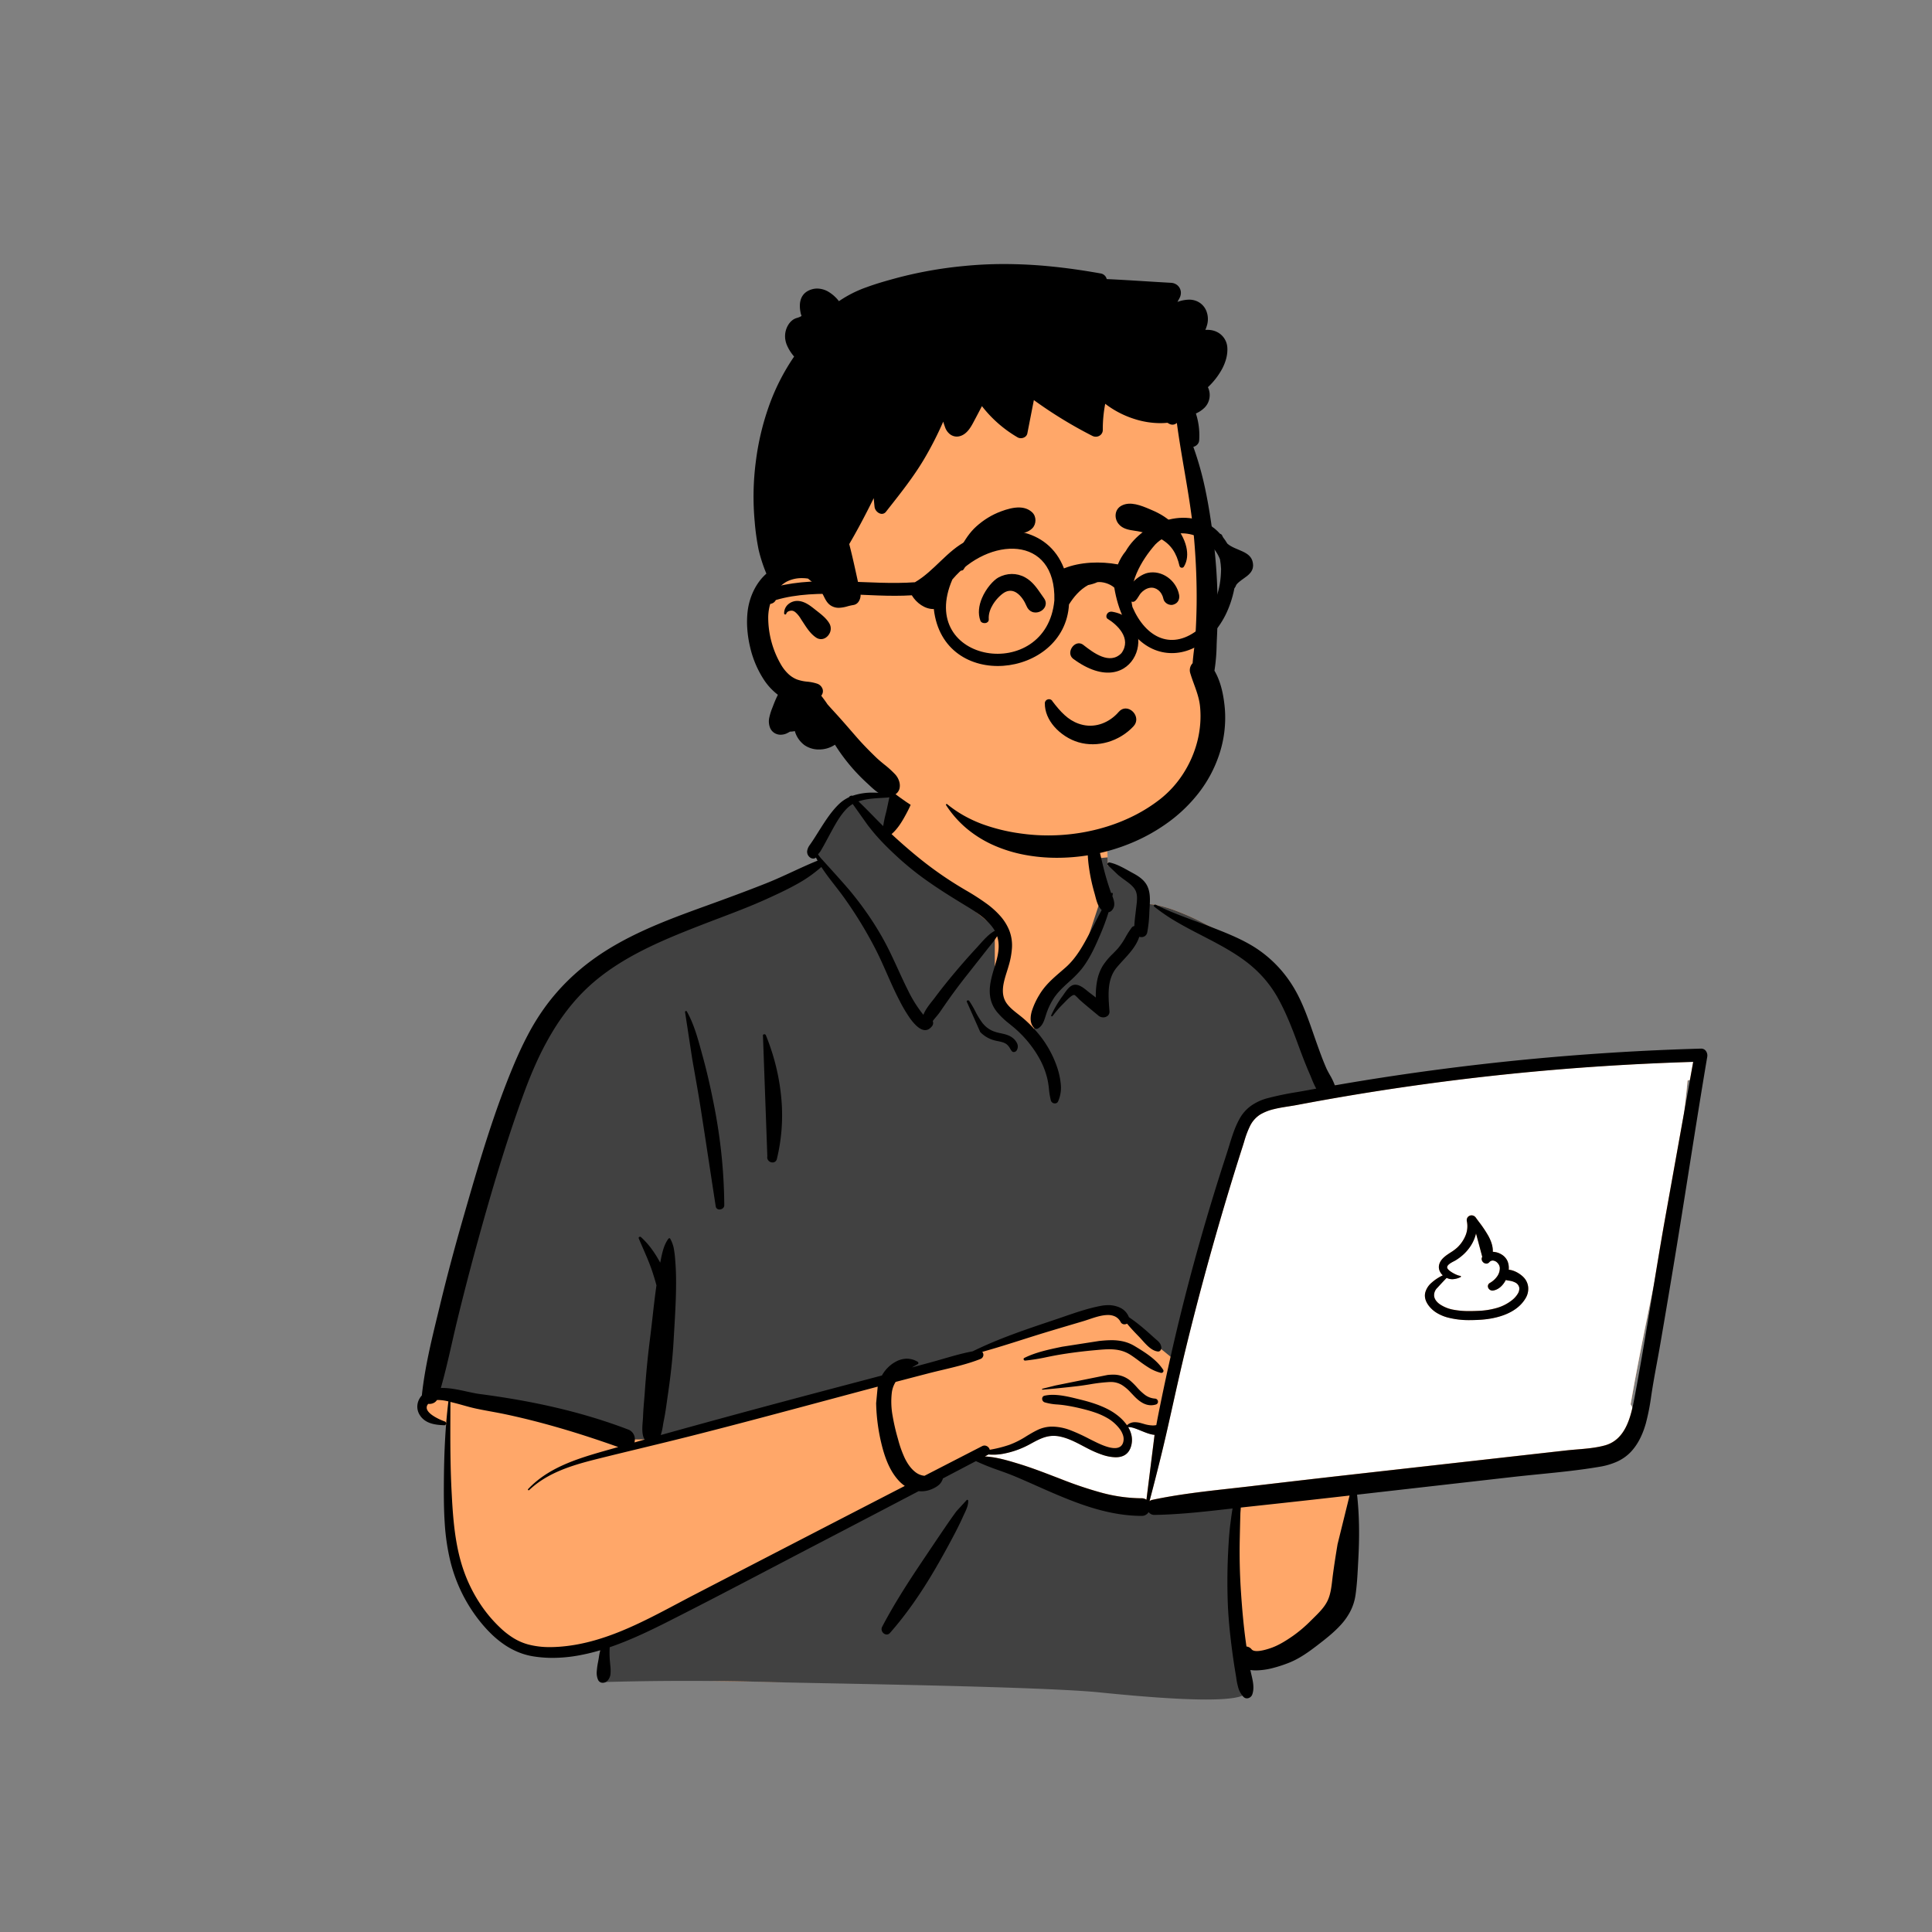 <?xml version="1.0" standalone="no"?>
<svg viewBox="-305 -150 1500 1500" style="width: 390px; height: 390px; justify-content: center; align-self: center; transform: scale(1, 1);" xmlns="http://www.w3.org/2000/svg">
  <rect x="-305" y="-150" width="1500" height="1500" fill="#808080" stroke="none"/>
  <g transform="rotate(0 519.795 612.25)">
    <g id="body_Macbook" data-name="body/Macbook" transform="translate(0 459)">
      <path id="_Skin" data-name="✋ Skin" d="M971.081,233.472l-42.838,4.2c-68.388,5.225-136.749,16.137-204.613,22.686-1.69-2.75-5-2.3-7.005-.386-6.772-.593-14.361-5.769-20.5-.385-.2-.028-.4-.061-.6-.08-10.922-20.963-18.472-43.322-25.8-65.711-4.677-13.765-10.969-27.09-22.6-36.332-19.844-13.775-65.312-41.708-88.613-40.534A17.3,17.3,0,0,0,553,105.684c7.038-12-21.1-19.828-23.088-18.437,1.272-40.088-17.585-74.9-59.165-82.885C433.492-3.4,380.509-4.7,360.475,34.225c-2.2-.248-24.713-.365-26.892-.121-3.386-4.289-40.576,36.353-25.334,50.5C171.978,144.888,94.493,137.7,56.775,307.164c-5.1,15.92-5.471,33.341-10.855,48.906C26.763,400.8,11.226,448.432,7.359,497.1c-9.339,2.393-10.414,18.86.4,21.242,4.132.911,7.588,2.155,10.6,4.514-2.355,39.886,7.291,131,13.369,130.719,12.394,39.443,67.675,50.575,106.813,36.714-6.747,12.693,0,20.674,0,27.456,140.827,5.328,294.807,2.26,435.595,9.567,18.009-.256,36.951,4.423,54.714,1.73,10.833-2.6,10.851-19.63-.137-21.736l48.013-10.428c-1.073-.4,19.791-14.283,35.56-40.216,14.678-29.01,4.688-64.028,11.339-95.584,51.944-4.248,104.748-6.064,156.124-14.861,7.005,20.959,37.329-4.107,46.967-14.19l-.036-.047a11.708,11.708,0,0,0,8.531-10.824c3.271-4.674,3.958-11.262.821-15.779,14.378-82.968,36.3-167.68,44.222-251.428a17.73,17.73,0,0,0,7.675-3.74l-.181-.181c3.789-4.224,4.526-11.515-1.791-15.1C980.865,232.029,976.611,232.928,971.081,233.472Z" transform="translate(25.001 -24)" fill="#ffa769"></path>
      <path id="_Top" data-name="👕 Top" d="M599.044,706.568c-18.912,0-46.669-1.85-82.5-5.5-15.769-1.606-48.213-3.12-96.432-4.5-40.841-1.168-85.028-2.025-117.292-2.651h-.1c-16.834-.327-30.13-.585-38.016-.791l-2.164-.059c-22.335-.645-44.847-.971-66.91-.971s-44.3.327-66.09.971v-27l125-62,112-63,54-25,11,7,90,29,55,7,45-7v77l9,72c-1,1.825-4.149,3.212-9.375,4.125S608.5,706.568,599.044,706.568ZM170.6,504.653H147.368L12.183,472.007,0,467.986a336.59,336.59,0,0,1,5.035-35.972c2.221-11.447,5.108-23.361,8.58-35.412a584.928,584.928,0,0,1,24.849-68.464c2.783-8.043,4.253-16.741,5.675-25.153,1.335-7.9,2.715-16.06,5.18-23.753,7.474-33.58,16.611-60.791,27.934-83.188,2.722-5.385,5.623-10.58,8.62-15.439,2.94-4.767,6.071-9.368,9.3-13.675A162.067,162.067,0,0,1,115.9,144.112c13.563-12.348,29.547-22.772,50.3-32.806,18.815-9.1,39.246-16.841,62.9-25.81l.009,0c21.418-8.12,45.693-17.323,71.681-28.819a11.661,11.661,0,0,1-3.639-8.439,27.163,27.163,0,0,1,2.2-10.725c2.617-6.667,7.6-14.493,13.677-21.471A65.377,65.377,0,0,1,320.4,8.686c2.244-1.851,3.967-2.829,4.982-2.829a.9.9,0,0,1,.745.315l.213-.019.462-.024.594-.021c1.561-.045,4.395-.071,7.98-.071,7.273,0,16.307.105,17.642.256A58.258,58.258,0,0,1,356.773,0l8.267,6.172-18.047,29.65,87.913,71.111v56.8l27.832,26.325,15.908-26.325,22.417-29.811L516.994,85.6,511.57,53.76l10.908-1.028c.053,2.169.044,4.384-.026,6.583a1.722,1.722,0,0,1,.9-.16c1.946,0,6.516,1.058,11.154,3.018a35.95,35.95,0,0,1,6.559,3.53,15.183,15.183,0,0,1,4.6,4.662,6.937,6.937,0,0,1-.119,7.386A17.261,17.261,0,0,1,551.065,89c.478-.024.969-.036,1.458-.036,5.534,0,12.559,1.494,20.88,4.442A199.622,199.622,0,0,1,597.7,104.191c7.465,3.85,15.37,8.329,23.495,13.314,8.2,5.033,14.581,9.321,18.486,12.031a57.38,57.38,0,0,1,13.905,16.47,107.9,107.9,0,0,1,8.692,19.862l1.1,3.358,1.138,3.447,1.145,3.445c6.023,18.019,12.906,37.21,22.415,55.461.149.014.3.037.438.057l.026,0,.136.02a9.566,9.566,0,0,1,6.584-2.425,29.364,29.364,0,0,1,7.654,1.447,35.478,35.478,0,0,0,6.258,1.363,5.407,5.407,0,0,1,3.649-1.555,3.772,3.772,0,0,1,3.235,1.754l.121.187L631.8,249.051l-55.66,195.244L527.67,404.949l-26.018,3.87L432.942,433.6,353.03,454.357Z" transform="translate(32.456 3.932)" fill="#414141"></path>
      <path id="_Computer" data-name="💻 Computer" d="M127.855,341.045v0c5.676-21.482,10.058-39.152,13.793-55.609,1.406-6.2,2.813-12.5,4.173-18.588l0-.014c3.255-14.573,6.621-29.642,10.216-44.4,10.053-41.275,21.627-83.542,34.4-125.626,2.624-8.645,5.355-17.427,8.119-26.1l1.941-6.069,1.494-4.836a57.57,57.57,0,0,1,4.3-10.749,21.378,21.378,0,0,1,7.651-8.269,38.365,38.365,0,0,1,10.529-4.1c3.768-.94,7.693-1.556,11.49-2.152,2-.314,3.885-.61,5.731-.947l6.094-1.145c9.072-1.693,18.285-3.344,27.383-4.909,43.561-7.493,87.947-13.582,131.926-18.1,22.77-2.338,46-4.307,69.044-5.851C498.977,2.05,522.262.894,545.35.145L549.967,0l-2.513,14c-.593.194-1.205.361-1.821.5-.766,8.1-1.7,16.534-2.766,25.072l-15.581,86.839c-2.771,15.84-5.358,31.489-7.771,46.16l-3.356,16.544L514.082,199.4c-4.232,21-8.7,43.6-12.67,66.531a10.917,10.917,0,0,1,1.351,2.679l-.294,1.244-.2.83-.21.819a68.477,68.477,0,0,1-2.758,8.518,39.434,39.434,0,0,1-4.054,7.684,26.434,26.434,0,0,1-5.809,6.149,23.779,23.779,0,0,1-8.022,3.912c-6.941,1.914-14.448,2.539-21.708,3.143-2.477.206-5.037.419-7.507.68l-1.068.116L282.469,320.672c-17.749,2-36.6,4.166-61.116,7.037L203.7,329.78c-4.253.493-8.582.975-12.768,1.441l-.05.006c-20.034,2.232-40.75,4.54-60.791,8.8a5.447,5.447,0,0,0-2.229,1.012ZM377.9,119.157a3.684,3.684,0,0,0-3.677,4.458l.118.6a19.009,19.009,0,0,1-1.177,10.7,27.156,27.156,0,0,1-6.139,9.013,34.544,34.544,0,0,1-5.455,4.077c-3.544,2.315-7.209,4.71-8.594,8.643a7.7,7.7,0,0,0-.107,4.978,9.482,9.482,0,0,0,2.7,4.1l-.58.286-.567.29-.554.293-.54.3-.526.3A30.909,30.909,0,0,0,345.7,172.6a14.068,14.068,0,0,0-3.852,6.936c-.637,3.359.424,6.793,3.154,10.209a22.9,22.9,0,0,0,6.28,5.376,33.262,33.262,0,0,0,7.853,3.282,65.144,65.144,0,0,0,17.552,2.084c2.571,0,5.266-.1,8.237-.294l.868-.06c9.485-.711,26.523-3.823,34.067-16.669a14.2,14.2,0,0,0,2.006-8.4,12.785,12.785,0,0,0-3.572-7.824c-2.474-2.588-7.143-5.528-11.548-5.871a14.244,14.244,0,0,0-.947-6.7,11.518,11.518,0,0,0-4.628-5.154,13.687,13.687,0,0,0-6.781-2.049c.156-3.7-.952-7.706-3.391-12.241a93.688,93.688,0,0,0-7.5-11.164c-.416-.558-.846-1.135-1.262-1.7l-.542-.739-.527-.726a4.021,4.021,0,0,0-3.27-1.745ZM125.48,339.94h0a6.534,6.534,0,0,0-3.826-1.132h-.3a120.46,120.46,0,0,1-30.233-4.192A282.686,282.686,0,0,1,62,325l-2.918-1.112-8.134-3.127c-7.494-2.871-16.228-6.158-25.051-8.835L22.474,310.9l-1.74-.514c-5.925-1.73-12.914-3.558-19.825-4L0,306.335l1.942-1.019a4.591,4.591,0,0,0,.754-.5c1.331.1,2.577.146,3.811.146a41.283,41.283,0,0,0,7.41-.647,69.562,69.562,0,0,0,20.866-7.371l2.9-1.573,1.189-.631.786-.408.781-.394a39.173,39.173,0,0,1,6.272-2.575,23.008,23.008,0,0,1,6.682-1.011,24.152,24.152,0,0,1,5.021.541c6.424,1.352,12.3,4.444,17.977,7.433,1.394.734,2.834,1.492,4.257,2.211l1.281.638.86.416.877.413.888.406c6.717,3.022,12.454,4.554,17.051,4.554,6.32,0,10.349-2.924,11.976-8.692,1.381-4.9.613-9.841-2.282-14.7.176-.015.354-.022.529-.022,2.5,0,5.838,1.362,9.375,2.8,3.462,1.411,7.041,2.87,10.144,3.182l.43.035-6.3,50.36ZM376.3,193.481a64.38,64.38,0,0,1-12.06-.975,27.928,27.928,0,0,1-10.748-4.161c-2.771-1.9-4.38-4.177-4.654-6.58a7.912,7.912,0,0,1,2.441-6.3c2.345-2.552,4.768-5.189,7.281-7.755a10.014,10.014,0,0,0,4.395,1.03,15.86,15.86,0,0,0,6.438-1.654.432.432,0,0,0,.245-.508.546.546,0,0,0-.505-.453c-1.045,0-3.454-.95-5.726-2.258-1.256-.722-4.2-2.57-4.435-4.121-.311-2.068,3.059-3.826,5.288-4.99l.007,0c.244-.127.475-.248.682-.359l.3-.164.26-.151a38.158,38.158,0,0,0,6.063-4.551,32.255,32.255,0,0,0,9.657-15.778l.131-.544,4.841,18.133-.084.149a3.257,3.257,0,0,0,.134,3.264,3.787,3.787,0,0,0,3.126,1.877,2.97,2.97,0,0,0,2.155-.948l.267-.287a3.465,3.465,0,0,1,2.549-1.143,5.336,5.336,0,0,1,3.738,1.884,6.107,6.107,0,0,1,1.749,3.836,11.036,11.036,0,0,1-1.982,6.454,17.186,17.186,0,0,1-4.879,4.667l-.265.172-.7.433a2.9,2.9,0,0,0-1.316,3.352,3.563,3.563,0,0,0,3.4,2.5,3.764,3.764,0,0,0,.567-.044c3.885-.595,7.457-3.57,9.8-8.164a22.163,22.163,0,0,0,2.485.508,14.088,14.088,0,0,1,4.778,1.405,5.632,5.632,0,0,1,3.23,4.237,7.46,7.46,0,0,1-1.209,4.551,17.951,17.951,0,0,1-3.388,4.072l-.16.143-.32.279a34.019,34.019,0,0,1-12.384,6.511,58.539,58.539,0,0,1-13.918,2.239l-.534.024C381.215,193.39,378.79,193.481,376.3,193.481Z" transform="translate(459.6 215.4)" fill="#fff"></path>
      <path id="_Ink" data-name="🖍 Ink" d="M644.108,714.587a3.747,3.747,0,0,1-2.779-1.232,17.477,17.477,0,0,1-3.893-6.888,52.855,52.855,0,0,1-1.61-7.814v-.006l0-.016c-.134-.867-.272-1.763-.423-2.645-1.054-6.166-2.009-12.569-2.921-19.574-1.917-14.734-2.971-26.864-3.317-38.176-.4-13.028-.246-26.254.459-39.31.344-6.363.783-13.2,1.666-20.116.406-3.182.759-5.852,1.161-8.539.15-1,.317-2.015.512-3.1l-10.811,1.22c-15.833,1.767-32.725,3.515-49.856,3.781H572.2a5.4,5.4,0,0,1-4.4-2.182,6.206,6.206,0,0,1-5.512,2.948h-.032c-23.787-.088-45.888-8.076-66.227-16.694-5.084-2.155-10.21-4.43-15.168-6.63l-.021-.009c-5.465-2.425-11.117-4.933-16.725-7.286-4.12-1.729-8.429-3.279-12.6-4.778a183.264,183.264,0,0,1-17.826-7.127l-25.62,13.439a10.53,10.53,0,0,1-4.208,5.885,22.7,22.7,0,0,1-4.793,2.566,19.918,19.918,0,0,1-7.67,1.528,20.828,20.828,0,0,1-2.146-.112c-23.43,12.277-41.414,21.685-58.313,30.5l-19.453,10.14c-11.248,5.857-22.577,11.79-33.532,17.527-27.079,14.182-55.08,28.847-82.828,42.866l-2.871,1.445c-12.556,6.3-27.47,13.443-42.885,18.711a76.159,76.159,0,0,0,.22,11.469l.076.873c.034.363.071.725.109,1.109l0,.042a34.478,34.478,0,0,1,.227,6.969,8.763,8.763,0,0,1-2.735,5.912,4.976,4.976,0,0,1-3.266,1.223,3.858,3.858,0,0,1-3.58-2.106,13.446,13.446,0,0,1-1.087-6.814,58.845,58.845,0,0,1,1.049-7.5c.212-1.15.412-2.233.562-3.24a49.273,49.273,0,0,1,1.1-5.6,152.717,152.717,0,0,1-18.426,4.321,114.164,114.164,0,0,1-18.621,1.6,94,94,0,0,1-15.188-1.212,53.069,53.069,0,0,1-12.037-3.487,59.928,59.928,0,0,1-10.721-5.936,76.32,76.32,0,0,1-9.525-7.866,103.674,103.674,0,0,1-8.449-9.279,120.433,120.433,0,0,1-14.3-22.283,121.976,121.976,0,0,1-9.107-24.864,171.148,171.148,0,0,1-4.392-29.823c-.678-10.125-.721-20.489-.666-30.18.068-11.9.338-22.414.828-32.148.578-11.5,1.458-21.983,2.689-32.041a34.716,34.716,0,0,0-7.706-1.091c-.408,0-.81.013-1.194.04a6.187,6.187,0,0,1-2.535,2.257,7.457,7.457,0,0,1-3.274.745,7.594,7.594,0,0,1-.891-.053,4.02,4.02,0,0,0-1.13,3.83c.507,1.989,2.557,4.072,6.091,6.191a45.463,45.463,0,0,0,7.813,3.653,1.61,1.61,0,0,1,1.023,1.808,1.3,1.3,0,0,1-1.344,1.141l-.077,0-1.113-.053c-6.93-.369-13.892-1.577-17.869-7.863A12.081,12.081,0,0,1,.086,486.7a12.958,12.958,0,0,1,3.432-7.266c2.265-21.418,7.434-42.671,12.432-63.224l.032-.131c.571-2.349,1.162-4.778,1.738-7.167,5.119-21.228,11.063-43.562,18.172-68.277l2.918-10.129c4.935-17.091,10.3-35.364,16.09-53.2,6.352-19.568,12.569-36.624,19.007-52.142,3.975-9.582,7.776-17.791,11.62-25.1a177.7,177.7,0,0,1,14.593-23.461,165.137,165.137,0,0,1,16.8-19.283,172.334,172.334,0,0,1,19.551-16.491c11.722-8.5,25.376-16.2,41.743-23.54,14.425-6.47,29.387-11.99,44.724-17.542l1.342-.485c14.93-5.4,30.881-11.246,46.378-17.391,7.018-2.782,14-6,20.743-9.113,6.307-2.91,12.829-5.918,19.36-8.559-.446-.81-.874-1.624-1.272-2.418l-.249.211-.005,0,0,0c-.039.03-.08.061-.122.09a3,3,0,0,1-1.725.51,4.164,4.164,0,0,1-2.755-1.088,5.513,5.513,0,0,1-1.968-4.654,10.219,10.219,0,0,1,1.987-4.737l.276-.394c1.969-2.758,3.8-5.682,5.579-8.51.522-.831,1.113-1.773,1.689-2.679l1.493-2.345c3.916-6.13,8.186-12.549,13.536-17.74a29.28,29.28,0,0,1,8.04-5.529.278.278,0,0,1,.044-.272,2.912,2.912,0,0,1,1.975-.918.734.734,0,0,1,.494.146,47.166,47.166,0,0,1,16.3-2.468c4.548,0,9.154.391,13.114.758l1.887-5.991a10.081,10.081,0,0,1,3.576-4.7A8.322,8.322,0,0,1,377.4,0a8.727,8.727,0,0,1,8.408,6.405,10.754,10.754,0,0,1,.247,4.463c-.932,6.535-4.363,13.319-7.933,19.678-2.279,4.058-5.465,9.209-9.911,13.047,7.4,6.9,15.123,13.59,22.956,19.872a283.248,283.248,0,0,0,26.972,19.081c2.526,1.579,5.127,3.126,7.642,4.622a181.123,181.123,0,0,1,16.831,10.876,65.556,65.556,0,0,1,9.968,9.084,38.513,38.513,0,0,1,7.08,11.406,32,32,0,0,1,2.005,13.769,62.875,62.875,0,0,1-2.612,13.764l-.3,1.026c-.315,1.06-.648,2.119-1,3.24-2.593,8.241-5.531,17.582.118,25.057,2.375,3.142,5.569,5.643,8.658,8.061,1.141.893,2.319,1.816,3.43,2.752a94.3,94.3,0,0,1,10.179,9.975,82.458,82.458,0,0,1,15.879,26.364l.313.888a58.07,58.07,0,0,1,3.218,13.944,26.509,26.509,0,0,1-2.078,13.826,2.59,2.59,0,0,1-2.437,1.484,3.231,3.231,0,0,1-3.133-2.212,59.066,59.066,0,0,1-1.487-8.9,70.593,70.593,0,0,0-1.147-7.558,62.243,62.243,0,0,0-6.221-16.143,87.439,87.439,0,0,0-21.384-25.379l-2.591-2.107a57.965,57.965,0,0,1-9.178-8.932,24.593,24.593,0,0,1-5.143-11.653c-1.173-7.846,1.131-15.474,3.359-22.852l.006-.02c.551-1.826,1.121-3.714,1.625-5.565,2.008-7.374,2.145-13.259.434-18.519a77.772,77.772,0,0,1-5.961,8.052c-.719.889-1.4,1.729-2.046,2.558-3.887,4.979-7.846,9.99-11.675,14.836l-.518.656-2.879,3.645c-5.712,7.239-10.612,13.777-14.98,19.986-2.308,3.283-4.519,6.483-6.376,9.18-.867,1.258-1.94,2.54-2.979,3.779l-.005.007c-.869,1.037-1.767,2.109-2.553,3.176a4.112,4.112,0,0,1-.373,3.738c-1.631,2.2-3.49,3.32-5.528,3.321-3.417,0-7.386-3.1-11.8-9.225a111.606,111.606,0,0,1-8.074-13.618l-.191-.367-.071-.136c-3.452-6.627-6.514-13.57-9.475-20.285-3-6.792-6.092-13.814-9.593-20.512a320.782,320.782,0,0,0-24.588-39.854c-2.1-2.888-4.325-5.752-6.479-8.522-3.533-4.544-7.186-9.242-10.335-14.133a105.675,105.675,0,0,1-20.1,13.922c-7.459,4.12-15.5,7.788-21.962,10.735l-.008,0c-12.321,5.618-25.216,10.514-37.687,15.249l-.025.009c-3.564,1.353-7.25,2.753-10.863,4.146l-4.8,1.865c-15.806,6.169-28.956,11.589-41.758,17.993-15.148,7.577-27.647,15.544-38.212,24.356a143.619,143.619,0,0,0-18.531,18.672,174.344,174.344,0,0,0-15,21.3,229.89,229.89,0,0,0-12.131,23.2c-3.41,7.467-6.655,15.435-9.92,24.36-6.491,17.741-12.774,36.547-19.208,57.494-5.3,17.269-10.652,35.776-16.828,58.243-5.519,20.073-10.75,40.246-15.548,59.959-1.468,6.032-2.874,12.185-4.234,18.137l0,.018c-2.621,11.475-5.332,23.341-8.61,34.855.444-.016.89-.023,1.323-.023,6.177,0,12.658,1.417,18.926,2.787,3.579.782,6.958,1.521,9.992,1.918,21.164,2.771,40.27,6.165,58.409,10.376,9.826,2.281,19.462,4.837,28.641,7.6,9.635,2.9,19.1,6.116,28.122,9.569a7.839,7.839,0,0,1,4.548,4.287,8.86,8.86,0,0,1,.362,5.754l3.162-.9.118-.034c1.651-.469,3.141-.891,4.647-1.314-2.358-3.613-1.881-9.526-1.5-14.278.087-1.078.169-2.1.211-3.01l.014-.338c.154-4.31.519-8.686.873-12.919l0-.022c.184-2.2.374-4.477.531-6.712.93-13.217,2.088-25.4,3.541-37.245l.388-3.1c.734-5.746,1.4-11.6,2.036-17.252v-.008c.864-7.634,1.758-15.529,2.837-23.26l.222-1.542c-.783-2.994-1.724-6.151-3.051-10.236-2.051-6.311-4.739-12.466-7.337-18.42-1.118-2.56-2.273-5.206-3.367-7.841a.8.8,0,0,1,.053-.785,1.176,1.176,0,0,1,.969-.469,1.041,1.041,0,0,1,.7.251,61.718,61.718,0,0,1,8.309,9.262,87.285,87.285,0,0,1,6.641,10.618c.03-.15.058-.3.086-.451.034-.183.073-.39.113-.589l.447-2.2c1.113-5.412,2.472-11.059,5.742-15.382a.937.937,0,0,1,.732-.384.734.734,0,0,1,.645.384,25.17,25.17,0,0,1,2.9,8.249,82.377,82.377,0,0,1,1.01,8.818c.029.371.058.738.087,1.1.62,7.754.594,15.537.521,20.716-.151,10.774-.8,21.737-1.425,32.339-.147,2.488-.314,5.309-.469,8.066-.678,12.078-2.011,24.943-4.075,39.327l-.357,2.453c-.247,1.68-.487,3.395-.719,5.053l0,.013c-.628,4.494-1.276,9.135-2.159,13.643l-.342,1.683c-.2.951-.377,2.023-.564,3.158a45.689,45.689,0,0,1-1.769,7.822c31.663-8.831,65.166-17.965,99.58-27.148,17.067-4.555,34.425-9.135,51.211-13.565,6.846-1.806,13.925-3.674,20.927-5.525a27.069,27.069,0,0,1,4.821-6.333,26.011,26.011,0,0,1,6.909-4.888,17.862,17.862,0,0,1,7.666-1.82,15.946,15.946,0,0,1,8.43,2.452,1.075,1.075,0,0,1,.5.945.956.956,0,0,1-.5.837c-1.784.975-3.22,1.789-4.518,2.56l14.44-3.911c3.182-.862,6.435-1.805,9.581-2.718l.013,0c7.562-2.193,15.382-4.46,23.168-5.9,19.951-9.845,41.535-17.078,62.41-24.072l1.256-.421,2.526-.854c1.46-.5,2.981-1.022,4.323-1.485,9.579-3.3,19.485-6.716,29.342-8.52a29.193,29.193,0,0,1,5.236-.483,21.038,21.038,0,0,1,9.63,2.117,13.433,13.433,0,0,1,6.517,7.183,133.585,133.585,0,0,1,12.039,9.277c1.958,1.642,3.89,3.385,5.758,5.07l.024.022c.771.7,1.568,1.414,2.356,2.116l.5.437.49.422.02.017c1.952,1.677,3.494,3,3.994,5.816a3.422,3.422,0,0,1-.7,2.694,2.173,2.173,0,0,1-1.7.82,2.438,2.438,0,0,1-.262-.014c-4.756-.509-8.76-4.971-12.294-8.908l0,0c-.884-.985-1.72-1.916-2.529-2.742-3.52-3.6-6.416-6.667-9.107-9.976a4.244,4.244,0,0,1-2.02.526,3.222,3.222,0,0,1-2.969-1.785,9.657,9.657,0,0,0-4.217-4.253,12.6,12.6,0,0,0-5.689-1.191c-4.814,0-10.379,1.889-14.851,3.407l-.006,0c-1.441.489-2.8.951-4.013,1.31l-11.89,3.519c-4.93,1.461-11.41,3.388-17.819,5.335-5.98,1.816-12.034,3.738-17.888,5.6-10.158,3.225-20.662,6.559-31.093,9.443a3.426,3.426,0,0,1,.818,3.08,3.612,3.612,0,0,1-2.344,2.511c-9.352,3.669-19.477,6.079-29.268,8.41l-.014,0c-3.66.871-7.444,1.772-11.1,2.72-8.374,2.171-16.9,4.4-25.329,6.612a20.612,20.612,0,0,0-2.926,8.083,60.471,60.471,0,0,0,.522,17.852,160.662,160.662,0,0,0,4,17.572l.455,1.638a85.947,85.947,0,0,0,4.957,13.83c2.49,5.151,5.37,8.877,8.8,11.39a13.412,13.412,0,0,0,6.612,2.519c15.154-7.8,29.977-15.43,44.728-23a4.163,4.163,0,0,1,1.911-.486,4.354,4.354,0,0,1,4.025,3.271,97.5,97.5,0,0,0,15.286-3.845,68.121,68.121,0,0,0,13.189-6.69c2.765-1.669,5.622-3.393,8.639-4.835a26.22,26.22,0,0,1,11.551-2.592,41.257,41.257,0,0,1,14.443,2.985,140.682,140.682,0,0,1,13.793,6.339c.888.448,1.805.91,2.7,1.354l3.005,1.477c4,1.941,9.847,4.521,14.421,4.521,3.29,0,5.444-1.343,6.4-3.992a9.188,9.188,0,0,0,.141-5.647,16.413,16.413,0,0,0-2.75-5.357,32.634,32.634,0,0,0-8.8-7.907,53.531,53.531,0,0,0-10.56-4.828c-3.893-1.34-7.849-2.346-11.2-3.153-4.356-1.048-8.7-1.881-12.92-2.474-1.57-.221-3.183-.363-4.743-.5a43.034,43.034,0,0,1-10.008-1.685,2.93,2.93,0,0,1-1.9-2.9,2.33,2.33,0,0,1,1.9-2.247,28.72,28.72,0,0,1,6.34-.654c5.589,0,11.61,1.276,17.284,2.656l3.981.981c6.442,1.581,14.81,3.919,22.408,8a46,46,0,0,1,7.567,5.1,34.733,34.733,0,0,1,6.383,6.861,8.762,8.762,0,0,1,6.248-2.357,17.7,17.7,0,0,1,4.528.675l2.141.595a26.3,26.3,0,0,0,7.046,1.25,14.281,14.281,0,0,0,2.8-.275c.442-2.4.921-4.979,1.426-7.511,5.013-25.17,10.468-49.907,16.213-73.523,5.066-20.825,10.633-41.941,16.544-62.76,5.848-20.6,12.2-41.486,18.881-62.094l1.34-4.117c.687-2.1,1.357-4.288,2.005-6.4l.007-.021c2.29-7.47,4.657-15.194,8.509-21.91a30.4,30.4,0,0,1,8.987-9.828,39.72,39.72,0,0,1,12.168-5.563,237.6,237.6,0,0,1,23.268-4.833l.033-.006c2.579-.446,5.245-.908,7.844-1.389,1.38-.255,2.815-.511,4.082-.738.934-.167,1.9-.34,2.85-.512a76.176,76.176,0,0,1-3.685-8.092c-.361-.885-.7-1.717-1.036-2.5l-.23-.532c-3.074-7.009-5.783-14.131-7.8-19.552l-1.83-4.946c-4.215-11.368-8.859-23.417-15.185-34.766A89.565,89.565,0,0,0,656.721,154.8a94.825,94.825,0,0,0-14.611-13.2c-10.29-7.554-21.755-13.476-32.842-19.2-6.327-3.268-12.868-6.647-19.122-10.294a142.871,142.871,0,0,1-18.012-12.217.75.75,0,0,1-.271-.865,1.1,1.1,0,0,1,1-.7.9.9,0,0,1,.407.1c10.087,5.069,20.9,9.064,31.355,12.928l.005,0c4.5,1.662,9.146,3.38,13.665,5.157l2.962,1.168c11.6,4.6,23.788,9.729,34.186,17.439a94.9,94.9,0,0,1,15.375,14.271,97.9,97.9,0,0,1,11.871,17.308c5.447,10.081,9.33,21.246,13.085,32.043l0,.009c.841,2.418,1.71,4.918,2.579,7.351l1.26,3.519c1.813,5.028,3.808,10.406,6.115,15.669.719,1.64,1.674,3.349,2.686,5.159a48.055,48.055,0,0,1,3.948,8.227l.828-.144.034-.006c3.793-.658,7.715-1.339,11.576-1.984,22.351-3.732,45.087-7.127,67.576-10.092,22.471-2.962,45.308-5.576,67.877-7.767s45.473-4.02,68.1-5.437,45.591-2.461,68.255-3.1l.154,0a4.462,4.462,0,0,1,3.516,1.6,5.964,5.964,0,0,1,1.211,4.806c-4.925,29.126-9.611,58.745-14.143,87.389l-.01.061c-3.518,22.233-7.155,45.224-10.877,67.809-3.8,23.051-7.633,45.82-11.4,67.675-.842,4.886-1.752,9.832-2.632,14.616-1.183,6.427-2.405,13.069-3.473,19.623-.321,1.974-.629,3.984-.926,5.929l-.011.072a173.9,173.9,0,0,1-4.24,21.57c-2.675,9.346-6.5,16.564-11.707,22.066a34.186,34.186,0,0,1-11,7.623,54.348,54.348,0,0,1-12.912,3.774c-15.56,2.678-31.639,4.281-47.189,5.831-6.86.684-13.951,1.391-20.892,2.181l-120.447,13.7c.854,7.764,1.346,15.581,1.5,23.9.145,7.593.007,15.455-.421,24.036l-.46,8.836c-.36,6.794-.8,14.032-1.847,21.257a40.016,40.016,0,0,1-3.881,12.279,48.635,48.635,0,0,1-7.38,10.605c-5.257,5.828-11.508,10.769-18.542,16.164-6.122,4.7-13.337,9.984-21.487,13.273l-1.022.406a101.646,101.646,0,0,1-11.389,3.7,55.563,55.563,0,0,1-13.539,1.975,27.6,27.6,0,0,1-4.376-.326c.238,1.194.525,2.428.8,3.621,1.186,5.108,2.412,10.39.7,15.328a4.652,4.652,0,0,1-1.664,2.224A4.371,4.371,0,0,1,644.108,714.587Zm79.7-157.46-12.62,1.435c-14.8,1.685-29.367,3.281-41.665,4.621l-30.172,3.279c-.038.85-.107,1.674-.174,2.47v.008c-.067.8-.131,1.565-.15,2.222-.2,6.957-.357,14.021-.483,20.1-.277,13.354.029,26.9.911,40.271.994,15.072,2.182,27.424,3.739,38.873l.359,2.578.208,1.356a5.933,5.933,0,0,1,4.006,2.215c.74.883,2.11,1.331,4.074,1.331,3.486,0,8.084-1.376,11.328-2.53,6.04-2.149,11.822-5.886,16.681-9.258a104.785,104.785,0,0,0,13.929-11.859l3.566-3.526c3.482-3.461,7.067-7.216,9.271-11.714,2.43-4.957,3.108-10.788,3.765-16.427.135-1.161.275-2.362.427-3.513.932-7.048,2.1-14.713,3.67-24.121l9.331-37.808ZM25.717,484.446l-.055,13.108c-.066,17.833-.051,36.822.911,55.678l.18,3.439c1.079,20.185,2.753,41.538,10.16,61.222a116.93,116.93,0,0,0,11.512,22.746,104.928,104.928,0,0,0,16.357,19.522,62.185,62.185,0,0,0,9.918,7.655,43.356,43.356,0,0,0,11.469,4.961,64.358,64.358,0,0,0,16.838,2.026c2.242,0,4.535-.084,7.009-.256,33.12-2.31,63.1-18.215,92.1-33.6l.005,0h0c4.387-2.327,8.924-4.733,13.36-7.03,51.959-26.9,107.346-55.565,163.012-84.247a26.681,26.681,0,0,1-4.113-3.463c-6.118-6.32-10.46-15.16-13.663-27.822a146.839,146.839,0,0,1-4.485-32.985l1.219-12.816-1.309.345c-13.539,3.6-27.272,7.279-40.553,10.838-33.449,8.966-68.037,18.237-102.175,26.882-13.605,3.445-27.471,6.8-40.88,10.046-9.861,2.386-20.058,4.854-30.073,7.338l-3.826.958c-18.323,4.63-37.415,10.29-51.789,23.906a.55.55,0,0,1-.38.161.6.6,0,0,1-.531-.364.531.531,0,0,1,.115-.594c6.951-7.4,15.793-13.467,27.032-18.551,10.181-4.6,21.021-7.848,31.251-10.774,2.138-.611,4.314-1.225,6.418-1.819l.09-.025c1.5-.423,3.369-.95,5.15-1.457-31.8-11.335-60.353-19.635-87.3-25.371-3.79-.807-7.667-1.519-11.415-2.208h-.005c-3.811-.7-7.752-1.424-11.6-2.248-3.432-.734-6.866-1.694-10.187-2.623-1.835-.513-3.732-1.043-5.619-1.533Zm964.876-264c-23.866.721-47.929,1.874-71.52,3.427-23.825,1.568-47.831,3.588-71.349,6-43.964,4.514-88.35,10.6-131.925,18.1-9.094,1.564-18.307,3.215-27.383,4.909l-5.468,1.029c-2.039.386-4.136.715-6.357,1.064-3.8.6-7.721,1.211-11.49,2.152a38.362,38.362,0,0,0-10.528,4.1,22.129,22.129,0,0,0-8.231,9.359,74.766,74.766,0,0,0-4.453,12.031c-.336,1.1-.682,2.228-1.036,3.327-3.329,10.348-6.621,20.882-9.786,31.308-12.768,42.07-24.341,84.337-34.4,125.626-3.591,14.74-6.952,29.787-10.2,44.339l0,.007,0,.012c-1.365,6.112-2.777,12.433-4.187,18.646-3.735,16.463-8.118,34.134-13.794,55.612a5.45,5.45,0,0,1,2.231-1.013c20.045-4.265,40.764-6.573,60.8-8.806,4.193-.467,8.528-.95,12.81-1.446l2.381-.277c24.173-2.843,50.158-5.881,76.392-8.83l168.658-18.967c2.817-.317,5.744-.56,8.573-.8,7.262-.6,14.769-1.229,21.71-3.143,7.337-2.024,12.792-6.932,16.675-15,3.257-6.772,4.887-14.549,6.4-22.59l.084-.443c4.979-26.483,9.424-53.548,13.723-79.722l0-.019c2.884-17.563,5.867-35.724,8.99-53.576ZM562.258,559.257h.024a6.52,6.52,0,0,1,3.822,1.133l6.3-50.361c-3.2-.211-6.947-1.74-10.574-3.218-3.537-1.442-6.877-2.8-9.375-2.8-.182,0-.36.007-.529.022,2.895,4.857,3.663,9.8,2.282,14.7-1.626,5.767-5.656,8.692-11.977,8.692a34.632,34.632,0,0,1-10.808-2.08A76.108,76.108,0,0,1,522,521.354c-1.671-.831-3.352-1.716-4.979-2.573-5.679-2.989-11.551-6.081-17.976-7.433a24.486,24.486,0,0,0-5.019-.541c-6.494,0-11.7,2.834-17.737,6.115l-.879.478a69.584,69.584,0,0,1-20.865,7.371,41.321,41.321,0,0,1-7.408.646c-1.235,0-2.482-.048-3.812-.147a4.541,4.541,0,0,1-.754.5l-1.942,1.02c8.8.4,17.884,3.159,25.9,5.592,8.812,2.674,17.551,5.963,25.051,8.837l8.134,3.126a305.272,305.272,0,0,0,30.521,10.327,122.33,122.33,0,0,0,31.747,4.59ZM338.074,20.241a22.5,22.5,0,0,0-5.109,4.034c-4.806,5.1-8.268,11.417-11.615,17.528l-.2.365c-.834,1.523-1.657,3.057-2.452,4.541l-.011.021c-.973,1.815-1.979,3.691-2.993,5.523-.878,1.586-1.781,3.147-2.47,4.331a17.369,17.369,0,0,1-1.174,1.578l0,0h0c-.338.425-.688.865-.928,1.206.588.823,1.228,1.682,1.957,2.625.052.067.8.892,2.044,2.26l.051.056c5.086,5.6,17,18.7,21.868,24.661,4.763,5.827,9.238,11.793,13.3,17.732,4.219,6.167,8.136,12.511,11.642,18.856,4.159,7.529,7.791,15.452,11.3,23.115,2.417,5.274,4.916,10.725,7.57,16.012a98.818,98.818,0,0,0,11.526,18.542c.106.13.218.257.326.381l.007.008.013.014c.069.079.138.158.207.239,1.437-3.882,4.69-7.977,7.065-10.967.536-.675,1.043-1.313,1.462-1.866l.208-.277c4.525-6.1,9.555-12.422,15.829-19.9,4.837-5.76,9.987-11.623,15.3-17.424l1.966-2.134c.662-.715,1.341-1.478,2.061-2.285,3.192-3.581,7.164-8.039,11.535-10.343a25.754,25.754,0,0,0-1.993-3.02c-5.148-6.727-12.516-11.546-19.019-15.535l-4.517-2.748C409.416,89.2,402.356,84.429,397.7,81.184a228.3,228.3,0,0,1-23.445-18.523c-7.068-6.447-15.222-14.212-22.108-22.928l-2.326-2.942ZM366.486,15.1c-1.868.157-3.809.271-5.686.38-6.207.363-12.625.739-18.267,2.728,3.893,3.68,7.729,7.593,11.438,11.377,2.526,2.577,5.138,5.242,7.737,7.8a94.725,94.725,0,0,1,2.072-9.956c.215-.873.436-1.774.647-2.663Zm-2.048,649.931a4.122,4.122,0,0,1-3.375-2.07,3.894,3.894,0,0,1-.174-3.9c9.617-18.347,20.954-35.774,31.773-51.872l1.478-2.2c5.091-7.578,10.355-15.413,15.587-23.09,2.825-4.144,5.142-7.461,7.294-10.439l1.5-2.057,8.117-8.882a.732.732,0,0,1,.35-.09.716.716,0,0,1,.708.7c.143,3.563-1.5,7.025-3.085,10.374-.24.506-.511,1.079-.758,1.616l-.181.4c-1.872,4.165-4.072,8.648-6.723,13.706-4.828,9.206-9.784,18.174-14.729,26.654-11.462,19.662-22.983,35.984-35.22,49.9A3.382,3.382,0,0,1,364.438,665.035Zm205.248-178c-4.266,0-8.37-2.183-12.918-6.872l-3.055-3.192a32.528,32.528,0,0,0-6.677-5.672,16.523,16.523,0,0,0-8.76-2.311c-.267,0-.542.005-.818.015a129.472,129.472,0,0,0-15.512,1.839h-.007c-2.93.468-5.96.951-8.929,1.3-8.829,1.044-18.11,1.99-27.585,2.811h-.034a.335.335,0,0,1-.327-.318.367.367,0,0,1,.261-.419l10.321-2.569,40.123-8.093a34.267,34.267,0,0,1,4.131-.266,20.476,20.476,0,0,1,13.478,4.534,52.972,52.972,0,0,1,5.223,5.15,44.586,44.586,0,0,0,6.2,5.9,14.8,14.8,0,0,0,7.958,3,2.412,2.412,0,0,1,2.277,2.159,2.214,2.214,0,0,1-1.653,2.443A13.045,13.045,0,0,1,569.686,487.031Zm7.978-25.108a1.566,1.566,0,0,1-.362-.043,32.577,32.577,0,0,1-9.057-3.831,98.379,98.379,0,0,1-8.117-5.6c-2.008-1.488-4.084-3.025-6.208-4.412-4.727-3.087-9.865-4.463-16.661-4.463-3.226,0-6.5.292-9.957.6l-.608.054c-9.927.884-19.455,2.089-28.318,3.58-3.057.514-6.167,1.142-9.175,1.748a154.015,154.015,0,0,1-17.381,2.82l0-.018a1.161,1.161,0,0,1-1.076-.922.962.962,0,0,1,.516-1.125c8.838-4.413,18.926-6.527,28.682-8.572l.642-.134,28.94-4.5,1.066-.106c3.351-.326,5.91-.471,8.3-.471a40.019,40.019,0,0,1,9.188.965,30.377,30.377,0,0,1,8.888,3.612l1.609.973c7.436,4.52,15.768,9.969,20.526,17.457a1.428,1.428,0,0,1,.047,1.491A1.725,1.725,0,0,1,577.664,461.923Zm239.654-40.985a65.133,65.133,0,0,1-17.553-2.084,33.259,33.259,0,0,1-7.854-3.282,22.91,22.91,0,0,1-6.281-5.377c-2.828-3.538-3.864-7.094-3.079-10.568a15.4,15.4,0,0,1,4.982-7.76,36.739,36.739,0,0,1,8.668-5.692,9.477,9.477,0,0,1-2.7-4.094,7.7,7.7,0,0,1,.106-4.979c1.385-3.933,5.05-6.327,8.593-8.642a34.512,34.512,0,0,0,5.456-4.078,27.159,27.159,0,0,0,6.139-9.013,19.012,19.012,0,0,0,1.177-10.7l-.08-.4a3.855,3.855,0,0,1,.7-3.288,3.813,3.813,0,0,1,2.943-1.37,4.023,4.023,0,0,1,3.271,1.745l.526.726c.573.786,1.164,1.579,1.789,2.419l.018.024a93.668,93.668,0,0,1,7.494,11.163c2.438,4.533,3.546,8.536,3.39,12.238a13.694,13.694,0,0,1,6.781,2.049,11.517,11.517,0,0,1,4.628,5.154,14.248,14.248,0,0,1,.947,6.7c4.405.342,9.074,3.283,11.548,5.87a12.786,12.786,0,0,1,3.572,7.824,14.2,14.2,0,0,1-2.006,8.4c-7.544,12.846-24.582,15.958-34.067,16.669l-.445.032C822.841,420.832,820.008,420.937,817.317,420.937ZM799.181,388.16c-2.5,2.551-4.93,5.2-7.281,7.755a7.912,7.912,0,0,0-2.442,6.3c.273,2.4,1.883,4.679,4.654,6.581a27.927,27.927,0,0,0,10.749,4.161,64.4,64.4,0,0,0,12.061.975h.005c2.491,0,4.914-.09,6.746-.168a59.493,59.493,0,0,0,14.191-2.186,34.174,34.174,0,0,0,12.646-6.588l.32-.279a18.186,18.186,0,0,0,3.486-4.11,7.562,7.562,0,0,0,1.275-4.631,5.622,5.622,0,0,0-3.233-4.262,14.09,14.09,0,0,0-4.775-1.405,22.143,22.143,0,0,1-2.488-.509c-2.344,4.594-5.917,7.57-9.8,8.164a3.767,3.767,0,0,1-.567.044,3.563,3.563,0,0,1-3.4-2.5,2.9,2.9,0,0,1,1.317-3.353l.7-.433A17.469,17.469,0,0,0,838.39,387a11.063,11.063,0,0,0,2.07-6.583,6.105,6.105,0,0,0-1.75-3.836,5.336,5.336,0,0,0-3.738-1.884,3.466,3.466,0,0,0-2.549,1.142l-.144.156A3,3,0,0,1,830,377.08a3.786,3.786,0,0,1-3.126-1.877,3.256,3.256,0,0,1-.134-3.265l.084-.149-4.841-18.134a30.032,30.032,0,0,1-3.6,8.8,34.517,34.517,0,0,1-6.187,7.523,38.165,38.165,0,0,1-6.062,4.55l-.261.151c-.283.159-.644.347-.993.53-2.228,1.163-5.595,2.921-5.284,4.987.234,1.551,3.179,3.4,4.435,4.121,2.273,1.308,4.681,2.257,5.726,2.258a.546.546,0,0,1,.505.453.432.432,0,0,1-.245.508,15.873,15.873,0,0,1-6.439,1.654A10.011,10.011,0,0,1,799.181,388.16ZM234.648,335.028a2.8,2.8,0,0,1-2.959-2.42c-1.807-11.632-3.6-23.443-5.344-34.864l0-.014c-2.056-13.5-4.182-27.469-6.331-41.194-1.529-9.765-3.279-19.664-4.971-29.237l0-.016c-.514-2.9-1.045-5.908-1.568-8.9l-5.608-36.706a.686.686,0,0,1,.2-.5.819.819,0,0,1,.573-.235.7.7,0,0,1,.627.359c5.465,9.615,8.547,20.985,11.528,31.979.339,1.249.688,2.538,1.035,3.8,3.034,11.044,5.778,22.984,8.635,37.574,2.513,12.827,4.444,25.728,5.74,38.345,1.316,12.816,2.029,25.84,2.119,38.713a3.033,3.033,0,0,1-.9,2.2A3.973,3.973,0,0,1,234.648,335.028Zm41.166-36.488a4.33,4.33,0,0,1-3.256-1.529,3.838,3.838,0,0,1-.8-3.276L268.37,200.4a1.046,1.046,0,0,1,.126-.971,1.181,1.181,0,0,1,.956-.445,1.237,1.237,0,0,1,1.179.794,174.407,174.407,0,0,1,7.617,23.235,165.435,165.435,0,0,1,4.208,24.142,143.625,143.625,0,0,1-3.28,48.618A3.363,3.363,0,0,1,275.814,298.539ZM463.071,212.8a1.865,1.865,0,0,1-1.521-.714,21.12,21.12,0,0,1-1.331-2,10.7,10.7,0,0,0-2.832-3.447c-1.907-1.349-4.291-1.829-6.6-2.292-1.022-.205-2.078-.418-3.06-.7a23.651,23.651,0,0,1-10.669-6.356l-10.473-23.635a.906.906,0,0,1,.23-.693,1.02,1.02,0,0,1,.744-.295,1.154,1.154,0,0,1,.947.466A71.471,71.471,0,0,1,433.129,181a60.012,60.012,0,0,0,5.479,9.01,20.435,20.435,0,0,0,8.323,6.508,35.075,35.075,0,0,0,6.037,1.7c3.2.7,6.509,1.416,9.281,3.615a11.2,11.2,0,0,1,3.5,4.424,5.675,5.675,0,0,1-.446,5.346A2.742,2.742,0,0,1,463.071,212.8Zm17.652-17.993a2.669,2.669,0,0,1-1.919-.776c-2.738-2.9-3.324-7.221-1.74-12.853a56.685,56.685,0,0,1,5.831-12.694c4.422-7.514,10.461-12.724,16.854-18.241,1.211-1.045,2.463-2.125,3.712-3.23,8.426-7.453,13.826-17.657,18.591-26.66,1.4-2.637,2.794-5.347,4.146-7.968l.028-.054.014-.027c1.656-3.21,3.369-6.53,5.1-9.768-2.82-2.492-4.022-7.144-4.989-10.881-.171-.664-.333-1.29-.5-1.89l-.1-.362A144.849,144.849,0,0,1,521.5,69.639a108.352,108.352,0,0,1-1.031-19.164l.068-1.641,3.151-11.768a1.25,1.25,0,0,1,.568-.145,1.237,1.237,0,0,1,.989.553,1.278,1.278,0,0,1-.19,1.962,47.341,47.341,0,0,1,2.1,7.078c.586,2.587,1.222,5.23,1.944,8.077.683,2.694,1.335,5.444,1.966,8.1l.008.034.005.023c.633,2.67,1.287,5.43,1.974,8.135,1.383,5.446,3.108,11.175,5.128,17.028.115.335.248.7.406,1.109l.22.567.054-.086a.584.584,0,0,1,.495-.3.626.626,0,0,1,.464.222.673.673,0,0,1,.155.547c-.055.363-.122.731-.187,1.087l0,.011,0,.025c-.04.219-.081.446-.119.669l.2.535c1.27,3.418,2.126,6.993-.19,9.99a4.718,4.718,0,0,1-3.013,1.986,172.527,172.527,0,0,1-6.865,18.391l-.751,1.731c-3.616,8.3-7.659,17.024-13.794,24.551a90.386,90.386,0,0,1-9.379,9.44c-4.252,3.876-8.649,7.885-11.9,12.9a53.917,53.917,0,0,0-6,13.035l-.564,1.757c-1.078,3.315-2.3,6.45-5.364,8.366A2.482,2.482,0,0,1,480.723,194.807Zm51.81-8.935a5.583,5.583,0,0,1-3.581-1.231l-6.865-5.7c-1.154-.959-2.306-1.923-3.424-2.863-1.043-.878-1.992-1.69-2.9-2.485l-1.432-1.264c-.164-.147-.466-.457-.847-.85-1.115-1.147-2.8-2.881-3.408-2.978a1.164,1.164,0,0,0-.18-.014c-1.826,0-5.482,3.812-7.446,5.86l-.006.006c-.263.274-.49.51-.676.7l-.205.2a83.877,83.877,0,0,0-8.334,9.577.651.651,0,0,1-.522.279.612.612,0,0,1-.513-.279.623.623,0,0,1-.017-.615,85.559,85.559,0,0,1,8.113-13.982l.639-.874c.357-.48.734-1.023,1.133-1.6l.017-.025c1.967-2.833,4.414-6.358,7.488-7.051a6.082,6.082,0,0,1,1.336-.147c3.372,0,6.714,2.716,9.4,4.9.57.464,1.109.9,1.622,1.294l.209.158c1.709,1.283,3.392,2.588,4.667,3.581a60.763,60.763,0,0,1,.95-12.723,35.852,35.852,0,0,1,4.383-11.837,52.506,52.506,0,0,1,7.955-9.5c1.27-1.294,2.583-2.631,3.813-4.007a53.585,53.585,0,0,0,6.077-8.956,65.757,65.757,0,0,1,4.708-7.308A3.042,3.042,0,0,1,556.688,115c.12-3.241.522-6.54.911-9.73l.006-.047c.109-.89.221-1.811.324-2.711l.138-1.232c.069-.645.15-1.294.235-1.982.5-4.013,1.062-8.561-.815-12.151-1.653-3.162-5.076-5.624-8.1-7.8l0,0c-.786-.566-1.529-1.1-2.235-1.639l-2.871-2.228-8.292-7.923a1.047,1.047,0,0,1-.1-1.138,1.571,1.571,0,0,1,1.334-.815,1.22,1.22,0,0,1,.249.025c5.2,1.075,10.225,3.874,15.084,6.582.762.424,1.625.906,2.45,1.355l.584.317c4.159,2.242,8.725,5.161,11.059,9.819,2.431,4.848,2.31,10.387,1.949,16.11l-.032.506c-.089,1.386-.164,2.811-.236,4.188v.029a97.688,97.688,0,0,1-1.619,15.368,4.532,4.532,0,0,1-1.692,2.785,4.622,4.622,0,0,1-2.793.877,5.782,5.782,0,0,1-1.69-.256c-2.219,7-7.416,12.662-12.443,18.133-1.742,1.9-3.544,3.858-5.152,5.811-3.309,4.018-5.25,8.994-5.932,15.214-.6,5.482-.178,11.18.231,16.69q.075,1,.146,1.992a4.148,4.148,0,0,1-1.054,3.213A5.158,5.158,0,0,1,532.533,185.872Z" transform="translate(19 -5)"></path>
    </g>
    <g transform="translate(225 0)">
      <g>
        <g>
          <path id="_Skin" data-name="✋ Skin" d="M185.626,0C242.407,0,301.136,44.012,321.95,72.1c17.5,23.613,26.921,130.388,26.921,202.548,0,15.092,8.328,43.541,5.9,57.977-8.906,52.9-47.709,97.264-124.507,97.264S98.4,399.445,41.317,317.713c-27.7,0-41.12-21.24-41.315-54.759S26.737,217.24,26.737,217.24s-9.6-132.279,14.58-166.718S128.845,0,185.626,0Z" transform="translate(56.415 75.26)" fill="#ffa769"></path>
          <path id="_Ink" data-name="🖍 Ink" d="M240.7,460.988a134.978,134.978,0,0,1-24.924-2.26,109.827,109.827,0,0,1-23.624-7.177,89.12,89.12,0,0,1-20.9-12.692,81,81,0,0,1-16.743-18.8.491.491,0,0,1-.04-.516.622.622,0,0,1,.539-.3.592.592,0,0,1,.381.136,93.319,93.319,0,0,0,13.143,8.934,101.44,101.44,0,0,0,14.06,6.5,142.878,142.878,0,0,0,30.5,7.382,150.258,150.258,0,0,0,20.742,1.427,155.98,155.98,0,0,0,23.216-1.744,151.083,151.083,0,0,0,22.766-5.251,137.75,137.75,0,0,0,21.484-8.785A121.207,121.207,0,0,0,320.675,415.5a80.61,80.61,0,0,0,18.056-19.967,85.806,85.806,0,0,0,6.392-11.932,84.716,84.716,0,0,0,4.413-12.752,80.693,80.693,0,0,0,2.286-13.557,77.081,77.081,0,0,0-.107-13.752c-.615-6.2-2.7-11.917-4.713-17.443-1.007-2.762-2.047-5.617-2.907-8.526a7.836,7.836,0,0,1,1.86-7.671c.246-3.442.66-6.954,1.061-10.35.428-3.631.871-7.382,1.108-11.049.509-8.057.822-16.206.931-24.222.2-16.032-.438-32.935-1.9-50.239-1.552-18.383-4.7-36.8-7.745-54.61-2.017-11.8-4.1-24-5.7-36.071a5.039,5.039,0,0,1-3.39,1.354,5.315,5.315,0,0,1-2.469-.638l-.231-.127-1.22-.7a1.864,1.864,0,0,0-.221.019c-1.75.17-3.557.256-5.371.256a66.107,66.107,0,0,1-19.639-3.1A73.589,73.589,0,0,1,278.086,108.5a104.449,104.449,0,0,0-1.879,20.269,5.167,5.167,0,0,1-1.663,3.86,5.572,5.572,0,0,1-3.775,1.432,5.9,5.9,0,0,1-2.662-.641,339.2,339.2,0,0,1-45.42-27.79l-1.052,5.387-.011.056c-1.3,6.683-2.653,13.593-3.988,20.4a4.342,4.342,0,0,1-1.842,2.763,5.633,5.633,0,0,1-3.193.979,5.069,5.069,0,0,1-2.555-.661,96.072,96.072,0,0,1-27.67-24.241c-1.808,3.457-3.257,6.213-4.559,8.674l-2.3,4.325c-2.319,4.343-5.354,8.964-10.28,10.31a9.147,9.147,0,0,1-2.413.333,8.635,8.635,0,0,1-5.507-2.027,11.76,11.76,0,0,1-3.5-5.036c-.521-1.426-1.025-2.95-1.5-4.53a264.463,264.463,0,0,1-15.26,29.77c-7.81,13.024-17.252,25.02-26.383,36.621q-1.383,1.757-2.767,3.518a4.041,4.041,0,0,1-3.222,1.686c-2.606,0-5.361-2.607-5.669-5.365-.237-2.149-.446-4.38-.641-6.821-6.948,14.021-13,25.35-19.031,35.654l.975,3.817c1.973,7.931,3.741,16.036,5.45,23.874.721,3.306,1.467,6.725,2.221,10.1a9.167,9.167,0,0,1-1.369,6.879,5.891,5.891,0,0,1-4.031,2.632,42.868,42.868,0,0,0-4.546,1.006,27.473,27.473,0,0,1-6.8,1.171,11.571,11.571,0,0,1-3.818-.619c-4.457-1.53-6.138-4.912-7.917-8.492-.5-1.007-1.017-2.046-1.6-3.066a18.8,18.8,0,0,0-1.834-2.6l-.171.222a.539.539,0,0,1-.443.217.832.832,0,0,1-.658-.358.565.565,0,0,1-.069-.538l.293-.727a57.133,57.133,0,0,0-5.276-4.736c-.777-.642-1.581-1.3-2.351-1.971a27.959,27.959,0,0,0-4.629-.376,25.564,25.564,0,0,0-12.389,2.93,24.593,24.593,0,0,0-6.169,5.206,29.626,29.626,0,0,0-4.325,6.79,38.326,38.326,0,0,0-3.444,15.754,72.992,72.992,0,0,0,10.238,37,32.086,32.086,0,0,0,5.111,6.454,21.52,21.52,0,0,0,6.849,4.5,32.528,32.528,0,0,0,8.133,1.75,34.637,34.637,0,0,1,7.807,1.61,6.719,6.719,0,0,1,4.021,3.957,5.355,5.355,0,0,1-.521,4.653c-.094.162-.2.317-.3.466l0,.006c-.049.072-.1.145-.147.219l1.555,2.065c.982,1.312,2.132,2.879,3.226,4.555,1.658,1.907,3.4,3.8,5.081,5.634l0,.005c1.015,1.106,2.065,2.249,3.085,3.382,3.416,3.783,6.818,7.7,10.109,11.492l.011.012c1.53,1.762,3.112,3.584,4.679,5.374,4.057,4.633,8.71,9.466,14.641,15.21,2.024,1.966,4.3,3.83,6.5,5.634a75.092,75.092,0,0,1,8.67,7.888,14.162,14.162,0,0,1,2.893,5.149,10.659,10.659,0,0,1,.313,5.591,7.522,7.522,0,0,1-4.807,5.349,10.271,10.271,0,0,1-3.817.747c-5.684,0-10.819-4.816-14.946-8.686-.384-.36-.781-.732-1.166-1.089l-.22-.2a144.711,144.711,0,0,1-25.185-30.083,22.147,22.147,0,0,1-12.36,3.716,19.617,19.617,0,0,1-11.144-3.271,20.5,20.5,0,0,1-7.656-11.024,16.148,16.148,0,0,1-3.543.429l-.2,0c-.736.427-1.341.762-1.9,1.055a11.6,11.6,0,0,1-5.319,1.344,9.151,9.151,0,0,1-4.886-1.351,8.679,8.679,0,0,1-3.415-4.144,13.629,13.629,0,0,1-.522-7.962,46.493,46.493,0,0,1,2.49-7.824l.392-1.013a88.729,88.729,0,0,1,3.75-8.719,47.5,47.5,0,0,1-10.62-11.33A78.643,78.643,0,0,1,2.334,297.2,87.651,87.651,0,0,1,.176,282.943a72.411,72.411,0,0,1,.34-13.775A50.3,50.3,0,0,1,5.2,253.48a45.214,45.214,0,0,1,4.286-7.069,38.69,38.69,0,0,1,5.524-6.025l-.3-.78a117.831,117.831,0,0,1-5.719-17.779,183.6,183.6,0,0,1-3.05-21.93,209.935,209.935,0,0,1,.89-46.61,204.4,204.4,0,0,1,10.009-42.552A166.638,166.638,0,0,1,36.556,71.827,33.392,33.392,0,0,1,30.8,62.6a18.806,18.806,0,0,1-1.223-5.175,16.906,16.906,0,0,1,2.646-10.537,13.33,13.33,0,0,1,3.8-3.863A11.734,11.734,0,0,1,39,41.768a13.685,13.685,0,0,0,2.418-.94l.508-.28c.453-.264.418-.351.222-.834a8.826,8.826,0,0,1-.49-1.566c-.962-4.42-.861-8.206.3-11.254,1.353-3.552,4.129-5.983,8.25-7.226a14.8,14.8,0,0,1,4.273-.634A17.7,17.7,0,0,1,63.9,21.966a29.351,29.351,0,0,1,7.451,6.871A92.272,92.272,0,0,1,93,17.927c7.523-2.773,15.264-4.941,23.194-7.1a321.158,321.158,0,0,1,51.95-9.271A313.381,313.381,0,0,1,199.579,0a368.179,368.179,0,0,1,37.485,1.972c11.894,1.207,24.125,2.945,37.391,5.315a5.8,5.8,0,0,1,4.8,4.389c9.963.455,20.094,1.085,29.891,1.695,6.566.408,13.355.831,20.029,1.2a8.406,8.406,0,0,1,3.975,1.2,7.681,7.681,0,0,1,3.686,6.416,8.429,8.429,0,0,1-.961,4.05c-.567,1.1-1.152,2.165-1.7,3.149l.728-.24a27.208,27.208,0,0,1,8.268-1.49,14.756,14.756,0,0,1,7,1.641,13.837,13.837,0,0,1,6.469,7.232,17.06,17.06,0,0,1,.791,9.737,25.833,25.833,0,0,1-1.609,4.861c.5-.033.992-.049,1.463-.049a20.1,20.1,0,0,1,2.627.17,15.732,15.732,0,0,1,5.032,1.537,14.431,14.431,0,0,1,7.968,12.362c.263,5.226-1.138,10.752-4.163,16.423a55.876,55.876,0,0,1-10.936,14.045,14.054,14.054,0,0,1,1.189,8.531,13.671,13.671,0,0,1-3.729,7.3,21.86,21.86,0,0,1-6.787,4.574,54.851,54.851,0,0,1,2.538,21.022,5.235,5.235,0,0,1-1.5,3.162,6.083,6.083,0,0,1-3.023,1.723,249.956,249.956,0,0,1,9.725,35.192c2.165,10.518,4,21.951,5.772,35.983a435.124,435.124,0,0,1,3.339,51.17c.063,7.739-.067,15.539-.388,23.184l-.131,2.9c-.084,1.752-.152,3.544-.218,5.277a144.229,144.229,0,0,1-1.7,20.1c4.315,7.34,6.948,16.918,8.05,29.279a90.1,90.1,0,0,1-4.441,36.032,99.551,99.551,0,0,1-15.776,29.494,117.141,117.141,0,0,1-23.955,23.088,139.524,139.524,0,0,1-29.432,16.282,149.18,149.18,0,0,1-32.207,9.076A152.047,152.047,0,0,1,240.7,460.988ZM57.439,291.214a6.935,6.935,0,0,1-3.882-1.248c-4.194-2.811-7.032-7.168-9.777-11.381-.266-.407-.566-.869-.858-1.312l-.314-.476c-.272-.408-.542-.828-.8-1.234l-.006-.009a21.367,21.367,0,0,0-3.672-4.687l-.409-.358a5.747,5.747,0,0,0-2.092-1.242,4.027,4.027,0,0,0-1.09-.138,5.68,5.68,0,0,0-2.38.53,3.054,3.054,0,0,0-1.63,1.629l-.06.189a.792.792,0,0,1-.792.6.837.837,0,0,1-.868-.824,9.078,9.078,0,0,1,2.654-6.616,10.772,10.772,0,0,1,7.636-3.073,11.439,11.439,0,0,1,1.97.171c4.156.723,7.585,3.209,10.741,5.693l1.567,1.24.831.65.026.021c3.618,2.826,7.719,6.029,9.884,10.065a7.984,7.984,0,0,1-.369,7.911,8.524,8.524,0,0,1-2.688,2.8A6.744,6.744,0,0,1,57.439,291.214Z" transform="translate(50 55)"></path>
        </g>
      </g>
      <g transform="translate(159 186)">
        <g>
          <path d="M175.373 49.587C175.699 49.444 175.991 49.205 176.203 48.858C178.978 44.31 179.267 38.881 178.039 33.564C176.563 27.172 172.899 20.959 168.944 16.756C163.959 11.458 157.895 7.754 151.246 4.947C150.762 4.743 150.267 4.531 149.763 4.315C142.964 1.405 134.597 -2.01 127.865 1.471C125.161 2.87 123.673 5.204 123.256 7.75C122.814 10.453 123.597 13.41 125.462 15.722C128.557 19.559 133.339 20.353 138.087 21.047C139.602 21.268 141.106 21.486 142.53 21.823C147.429 22.982 152.604 24.436 157.104 26.724C166.253 31.376 170.54 38.59 172.747 48.285C172.837 48.678 173.037 48.999 173.3 49.241C173.575 49.493 173.921 49.658 174.285 49.719C174.651 49.781 175.032 49.737 175.373 49.587ZM58.394 19.193C55.069 22.433 51.134 22.935 47.153 23.381C44.941 23.631 43.175 23.833 41.437 24.225C36.66 25.303 31.939 26.927 27.632 29.266C23.129 31.711 18.222 34.659 14.692 38.436C13.853 39.335 13.062 40.278 12.269 41.223C11.546 42.085 10.851 42.915 10.117 43.715C9.274 44.634 8.474 45.597 7.679 46.558C7.187 47.368 7.09 47.568 6.99 47.775C6.841 48.087 6.668 48.436 6.47 48.81C6.198 49.323 5.881 49.884 5.548 50.393C4.994 51.323 4.697 51.58 4.44 51.694C4.014 51.884 3.61 51.977 3.218 51.927C2.851 51.879 2.504 51.703 2.162 51.414C0.455 49.971 -0.048 47.605 0.004 45.092C0.082 41.279 1.488 37.058 2.785 34.463C5.799 28.433 9.979 22.165 15.006 17.665C20.742 12.528 27.018 8.639 34.226 5.959C38.705 4.293 43.891 2.764 48.771 2.957C52.284 3.096 55.637 4.14 58.407 6.748C60.107 8.349 60.923 10.625 60.923 12.901C60.923 15.221 60.076 17.555 58.394 19.193ZM164.634 78.33C166.478 78.882 167.779 78.621 169.441 77.755C170.719 77.09 171.589 76.039 172.088 74.812C172.599 73.556 172.706 72.108 172.454 70.766C171.405 65.195 168.042 60.251 163.503 57.067C159.091 53.973 153.589 52.544 148.048 53.734C144.003 54.604 138.007 58.442 134.85 63.124C133.504 65.12 132.671 67.26 132.581 69.372C132.495 71.387 133.008 73.418 135.676 76.096C135.935 76.177 136.208 76.221 136.477 76.221C137.138 76.221 137.821 75.944 138.274 75.544C139.469 74.493 140.311 73.164 141.178 71.733C141.641 70.968 142.102 70.198 142.69 69.519C144.449 67.493 147.002 65.774 149.683 65.326C152.167 64.911 154.406 65.647 156.181 67.035C158.256 68.66 159.713 71.152 160.252 73.815C160.472 74.893 161.036 75.866 161.818 76.648C162.607 77.437 163.615 78.024 164.634 78.33ZM46.175 69.111C43.748 67.559 40.893 67.026 37.729 68.466C35.256 69.59 30.919 73.338 27.901 78.266C25.836 81.637 24.372 85.592 24.677 89.712C24.748 90.668 24.394 91.374 23.837 91.895C23.396 92.307 22.76 92.61 22.013 92.705C21.379 92.785 20.669 92.713 20.091 92.532C18.993 92.19 18.412 91.477 18.193 90.896C16.08 85.284 16.99 79.021 19.358 73.371C22.555 65.746 28.359 59.358 32.162 57.299C38.67 53.774 46.347 53.612 52.864 57.203C58.411 60.26 61.88 65.194 65.33 70.224C66.064 71.293 66.791 72.355 67.544 73.398C69.051 75.487 69.201 77.559 68.618 79.336C67.971 81.305 66.322 82.966 64.259 83.836C62.353 84.639 60.141 84.752 58.183 83.927C56.529 83.229 55.012 81.87 54.051 79.562C52.434 75.677 49.739 71.39 46.175 69.111ZM127.748 115.98C135.872 104.601 124.366 93.898 116.814 89.308C114.836 87.888 116.406 83.184 120.634 83.911C159.031 90.508 139.136 156.649 90.112 120.354C84.275 115.645 91.343 105.275 97.634 109.307C97.953 109.552 98.288 109.81 98.636 110.08C105.704 115.544 118.636 125.542 127.748 115.98ZM117.042 185.1C109.675 187.233 101.768 187.424 94.259 185.221C87.448 183.222 80.455 178.823 75.442 173.003C70.989 167.832 68.106 161.549 68.219 154.842C68.232 154.076 68.505 153.436 68.927 152.94C69.38 152.406 70.014 152.039 70.693 151.88C71.391 151.716 72.129 151.774 72.757 152.059C73.326 152.318 73.813 152.757 74.118 153.398C74.888 154.41 75.655 155.407 76.426 156.376C82.62 164.024 88.618 169.74 97.932 171.79C102.985 172.903 108.032 172.409 112.663 170.712C117.62 168.895 122.102 165.7 125.613 161.612C127.2 159.765 129.074 159.011 130.905 158.998C132.982 158.983 135.034 159.948 136.579 161.49C138.099 163.006 139.116 165.065 139.209 167.219C139.29 169.11 138.673 171.085 137.032 172.848C131.626 178.652 124.621 182.904 117.042 185.1Z" transform="translate(54 55.059)" fill-rule="evenodd" stroke="none"></path>
        </g>
      </g>
      <g transform="translate(123 338)"></g>
      <g transform="translate(47 241)">
        <g>
          <path d="M355.09 63.432C352.262 71.128 347.958 79.14 342.695 85.617C321.401 103.649 300.71 93.665 290.204 69.226C286.212 51.955 296.811 33.351 308.042 20.646C324.262 4.389 350.733 12.921 358.191 32.247C358.644 34.751 358.918 37.249 359.049 39.739C358.894 47.83 357.919 54.745 355.09 62.432M150.41 47.911C178.462 14.544 230.942 12.76 229.603 64.115C223.577 129.119 122.106 113.164 150.41 47.911ZM363.913 20.076C362.93 18.411 361.839 16.8 360.648 15.259C360.208 14.997 359.955 12.673 358.337 12.501C336.71 -11.358 298.717 2.179 284.989 25.953C282.482 28.959 280.437 32.478 278.929 36.196C265.403 33.715 249.634 34.197 237.054 39.306C224.58 6.734 186.815 3.826 161.928 17.743C146.449 25.356 136.412 41.299 121.358 50.057C85.969 52.604 47.988 44.675 13.238 53.552C-14.168 59.25 8.742 73.127 13.338 63.866C46.101 54.186 84.916 62.366 118.933 60.185C122.47 66.168 129.253 71.064 136.013 70.855C143.314 135.576 237.698 124.844 240.954 67.311C244.647 61.472 249.24 55.884 255.814 52.246C258.331 51.725 260.762 51.048 262.984 50C266.782 49.464 272.634 51.074 276.128 54.236C288.097 126.052 357.052 117.688 369.375 54.774C369.62 54.524 370.305 53.586 370.831 52.081C375.049 46.504 385.375 44.431 383.725 35.016C382.256 25.599 370.364 25.711 363.913 20.076Z" transform="translate(12 11)" stroke="none"></path>
        </g>
      </g>
    </g>
  </g>
</svg>